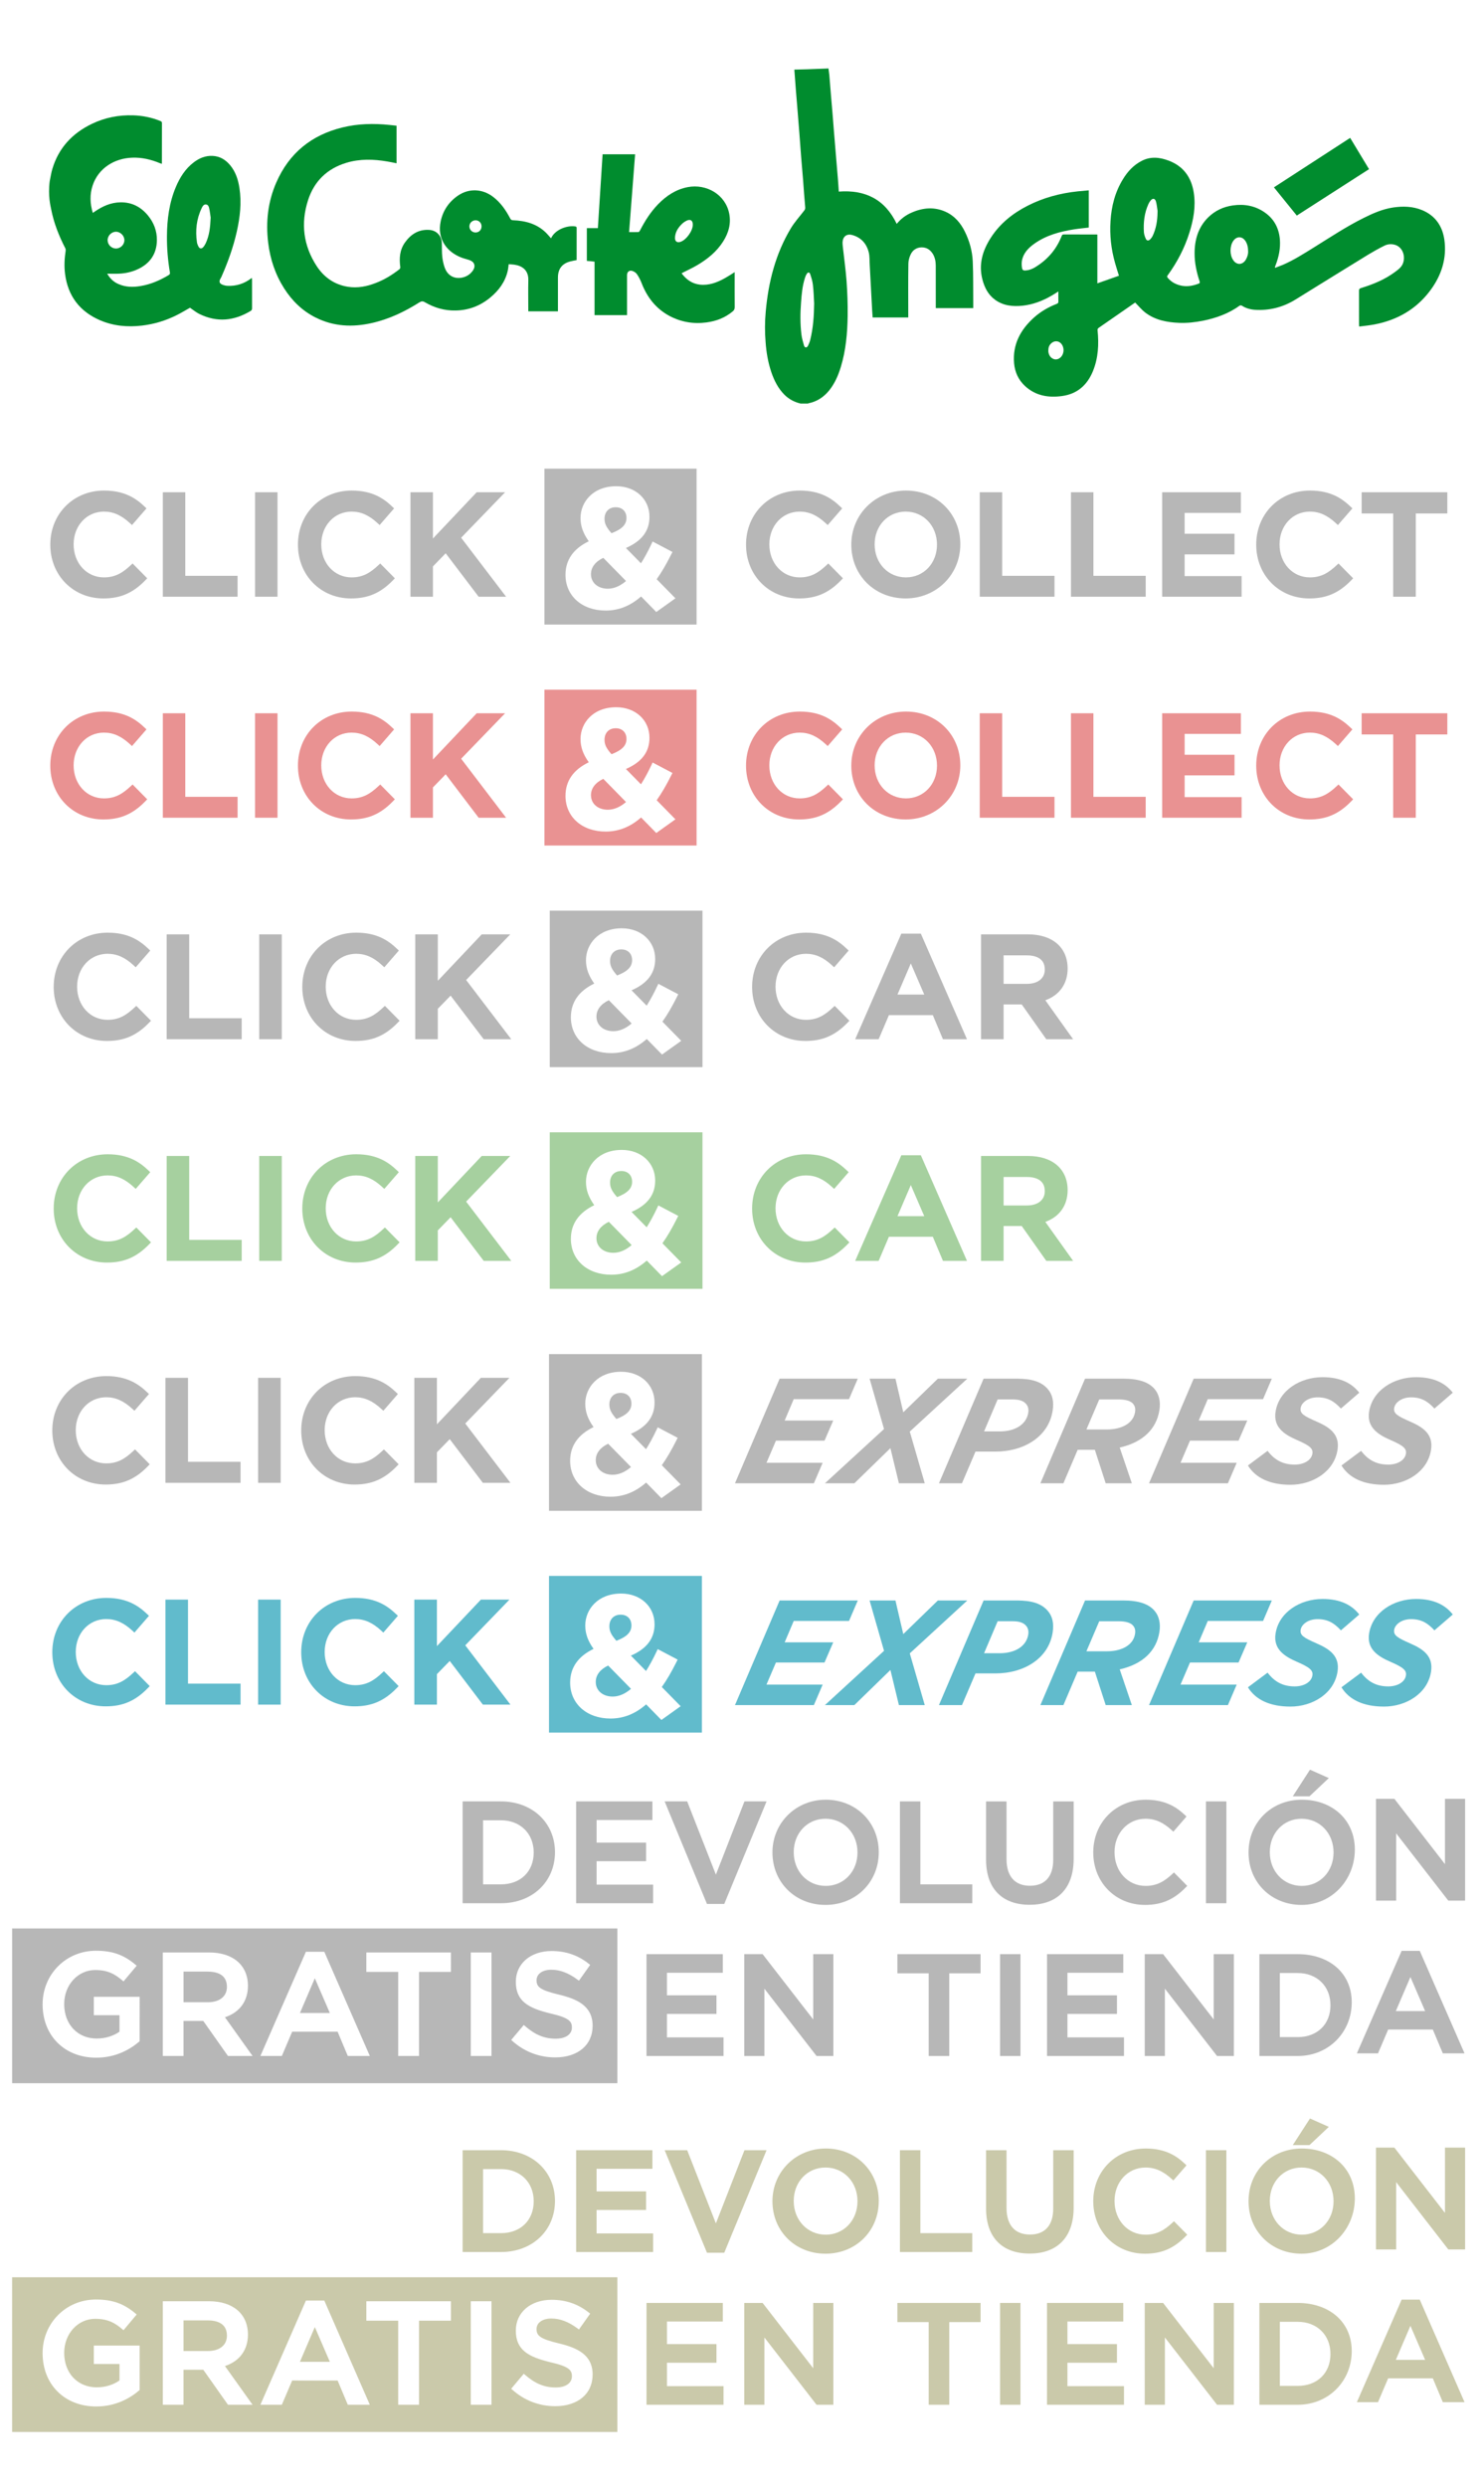 <?xml version="1.0" encoding="utf-8"?>
<!-- Generator: Adobe Illustrator 17.0.0, SVG Export Plug-In . SVG Version: 6.00 Build 0)  -->
<svg version="1.2" baseProfile="tiny" id="Capa_1" xmlns="http://www.w3.org/2000/svg" xmlns:xlink="http://www.w3.org/1999/xlink"
	 x="0px" y="0px" width="227.956px" height="382px" viewBox="0 0 227.956 382" xml:space="preserve">
<g id="jtlgQc.tif">
	<g>
		<path fill="#008C2E" d="M127.26,10.514c0.047,0.339,0.095,0.681,0.133,1.019c0.163,2.012,0.322,4.02,0.502,6.033
			c0.135,1.66,0.255,3.319,0.401,4.979c0.135,1.647,0.279,3.294,0.414,4.945c0.045,0.641,0.099,1.281,0.135,1.935
			c4.069-0.307,7.097,1.195,8.9,4.962c0.635-0.792,1.42-1.366,2.335-1.755c1.695-0.735,3.432-0.889,5.165-0.11
			c1.391,0.626,2.32,1.731,2.977,3.069c0.704,1.435,1.133,2.972,1.201,4.552c0.099,2.157,0.052,4.306,0.077,6.469
			c0.004,0.228,0,0.46,0,0.703c-1.918,0-3.811,0-5.755,0c0-0.127,0-0.239,0-0.365c0-2.057,0.004-4.1-0.004-6.157
			c0-0.604-0.107-1.2-0.414-1.741c-0.401-0.673-0.964-1.064-1.753-1.06c-0.79,0.009-1.399,0.424-1.715,1.146
			c-0.191,0.415-0.324,0.914-0.324,1.376c-0.041,2.608-0.017,5.209-0.017,7.819c0,0.136,0,0.264,0,0.426c-1.837,0-3.644,0-5.472,0
			c-0.03-0.387-0.052-0.77-0.077-1.148c-0.133-2.305-0.24-4.622-0.369-6.925c-0.044-0.628,0-1.286-0.14-1.886
			c-0.329-1.367-1.178-2.333-2.563-2.706c-0.824-0.229-1.418,0.227-1.47,1.085c-0.013,0.311,0.034,0.629,0.064,0.934
			c0.184,1.673,0.42,3.341,0.545,5.013c0.127,1.787,0.197,3.604,0.172,5.396c-0.043,2.651-0.271,5.291-1.054,7.847
			c-0.397,1.305-0.929,2.528-1.792,3.606c-0.824,1.006-1.85,1.696-3.142,1.958c-0.045,0.004-0.073,0.035-0.116,0.045
			c-0.378,0-0.753,0-1.133,0c-0.962-0.23-1.79-0.668-2.498-1.376c-0.961-0.974-1.554-2.165-1.991-3.446
			c-0.502-1.49-0.764-3.019-0.876-4.579c-0.129-1.561-0.129-3.121,0.015-4.678c0.401-4.564,1.509-8.937,3.893-12.889
			c0.571-0.935,1.326-1.761,1.985-2.624c0.137-0.17,0.217-0.311,0.189-0.55c-0.133-1.42-0.227-2.842-0.332-4.262
			c-0.095-1.202-0.204-2.404-0.303-3.607c-0.09-1.143-0.171-2.282-0.255-3.421c-0.122-1.47-0.231-2.941-0.354-4.417
			c-0.069-0.79-0.137-1.58-0.195-2.366c-0.075-1.006-0.148-2.012-0.23-3.069c0.678-0.017,1.329-0.029,1.97-0.052
			c0.996-0.033,1.983-0.075,2.974-0.113C127.063,10.514,127.157,10.514,127.26,10.514z M125.062,46.617
			c-0.052-0.963-0.078-1.911-0.193-2.868c-0.06-0.572-0.241-1.135-0.429-1.681c-0.095-0.284-0.352-0.275-0.505-0.019
			c-0.122,0.185-0.213,0.389-0.274,0.595c-0.406,1.239-0.522,2.524-0.612,3.807c-0.129,1.64-0.139,3.283,0.056,4.921
			c0.073,0.596,0.254,1.166,0.412,1.75c0.032,0.108,0.176,0.241,0.266,0.237c0.127-0.004,0.271-0.121,0.322-0.228
			c0.137-0.288,0.27-0.591,0.344-0.886C124.912,50.41,125.036,48.527,125.062,46.617z"/>
		<path fill="#008C2E" d="M7.635,27.832c0.134-0.63,0.224-1.273,0.407-1.885c0.965-3.236,3.074-5.486,6.077-6.928
			c2.001-0.964,4.131-1.376,6.344-1.305c1.428,0.046,2.82,0.321,4.151,0.863c0.154,0.061,0.264,0.118,0.262,0.323
			c-0.007,2.038-0.005,4.082-0.007,6.126c0,0.031-0.011,0.058-0.024,0.137c-0.109-0.042-0.212-0.072-0.308-0.112
			c-1.347-0.557-2.745-0.887-4.208-0.836c-2.768,0.09-5.208,1.62-6.092,4.246c-0.47,1.398-0.413,2.798,0.016,4.238
			c0.114-0.077,0.204-0.136,0.292-0.197c1.204-0.826,2.487-1.412,3.982-1.427c1.723-0.019,3.095,0.693,4.178,1.995
			c0.925,1.109,1.419,2.412,1.394,3.853c-0.036,2.057-1.042,3.532-2.891,4.403c-0.921,0.436-1.9,0.662-2.915,0.703
			c-0.587,0.03-1.174,0.004-1.831,0.004c0.457,0.78,1.028,1.301,1.774,1.608c1.099,0.477,2.241,0.486,3.393,0.282
			c1.536-0.256,2.934-0.871,4.267-1.666c0.184-0.108,0.235-0.228,0.202-0.417c-0.312-1.845-0.468-3.707-0.455-5.558
			c0.018-2.587,0.346-5.125,1.354-7.531c0.629-1.499,1.472-2.846,2.793-3.84c0.843-0.634,1.776-1.019,2.856-0.969
			c1.138,0.048,2.013,0.592,2.719,1.444c0.832,1.01,1.219,2.21,1.413,3.483c0.349,2.264,0.092,4.498-0.407,6.713
			c-0.537,2.388-1.36,4.669-2.34,6.894c-0.054,0.129-0.119,0.232-0.188,0.357c-0.217,0.387-0.141,0.685,0.268,0.868
			c0.255,0.108,0.537,0.181,0.811,0.196c1.359,0.067,2.579-0.32,3.661-1.145c0.025-0.024,0.055-0.033,0.112-0.049
			c0.007,0.118,0.018,0.213,0.018,0.312c0,1.434-0.002,2.881,0.004,4.312c0.002,0.202-0.046,0.327-0.224,0.432
			c-2.538,1.533-5.16,1.787-7.857,0.467c-0.514-0.246-0.962-0.636-1.45-0.963c-0.656,0.37-1.33,0.778-2.033,1.133
			c-1.692,0.847-3.479,1.393-5.364,1.61c-2.217,0.258-4.379,0.061-6.436-0.825c-3.112-1.35-4.919-3.717-5.358-7.11
			c-0.156-1.195-0.088-2.386,0.092-3.573c0.017-0.116,0.002-0.247-0.048-0.353c-0.987-1.921-1.78-3.909-2.186-6.044
			C7.774,31.677,7.348,30.111,7.635,27.832z M32.361,33.428c-0.046-0.311-0.101-0.823-0.206-1.33
			c-0.062-0.302-0.148-0.668-0.522-0.694c-0.36-0.027-0.527,0.299-0.661,0.578c-0.796,1.664-0.979,3.42-0.719,5.229
			c0.033,0.23,0.13,0.46,0.242,0.673c0.174,0.32,0.457,0.365,0.708,0.09c0.158-0.176,0.292-0.389,0.391-0.598
			C32.153,36.193,32.292,34.929,32.361,33.428z M17.809,38.169c0.706,0,1.297-0.589,1.297-1.28c0.002-0.687-0.612-1.299-1.295-1.295
			c-0.694,0.004-1.288,0.607-1.281,1.307C16.54,37.59,17.126,38.169,17.809,38.169z"/>
		<path fill="#008C2E" d="M84.642,36.602c0.602-1.33,2.43-2.002,3.68-1.832c0.144,0.021,0.258,0.042,0.258,0.231
			c-0.004,1.647-0.002,3.292-0.002,4.951c-0.338,0.06-0.663,0.114-0.982,0.2c-1.266,0.335-1.891,1.161-1.891,2.472
			c0,1.606,0,3.236,0,4.842c0,0.116,0,0.23,0,0.347c-1.525,0-3.019,0-4.555,0c0-0.121,0-0.228,0-0.329
			c0-1.479-0.031-2.969,0.006-4.448c0.038-1.529-0.921-2.206-2.145-2.386c-0.283-0.045-0.573-0.045-0.872-0.069
			c-0.05,0.353-0.075,0.686-0.147,1.01c-0.392,1.699-1.363,3.014-2.673,4.098c-1.548,1.286-3.342,1.974-5.35,1.997
			c-1.673,0.037-3.246-0.415-4.692-1.262c-0.336-0.202-0.56-0.176-0.881,0.034c-2.26,1.424-4.651,2.565-7.276,3.154
			c-2.963,0.669-5.857,0.546-8.619-0.834c-2.055-1.027-3.635-2.571-4.862-4.497c-1.353-2.135-2.131-4.461-2.441-6.974
			c-0.398-3.212-0.048-6.334,1.258-9.31c1.969-4.489,5.392-7.256,10.124-8.418c2.386-0.59,4.808-0.641,7.241-0.39
			c0.361,0.038,0.721,0.075,1.092,0.117c0,1.941,0,3.841,0,5.772c-0.479-0.096-0.952-0.199-1.424-0.277
			c-2.103-0.361-4.198-0.423-6.263,0.196c-2.965,0.889-4.967,2.824-5.911,5.758c-1.145,3.562-0.721,6.971,1.336,10.125
			c1.13,1.72,2.72,2.836,4.793,3.167c1.479,0.232,2.892-0.047,4.267-0.581c1.33-0.503,2.527-1.243,3.653-2.12
			c0.078-0.051,0.138-0.223,0.124-0.322c-0.187-1.354-0.09-2.67,0.74-3.812c0.912-1.268,2.117-2.012,3.732-1.899
			c1.099,0.076,1.873,0.906,1.908,2.021c0.019,0.687-0.009,1.394,0.065,2.082c0.061,0.576,0.185,1.148,0.38,1.698
			c0.647,1.787,2.409,1.879,3.576,1.165c0.305-0.198,0.592-0.477,0.786-0.78c0.428-0.677,0.173-1.309-0.574-1.553
			c-0.451-0.15-0.916-0.258-1.355-0.438c-0.981-0.411-1.816-1.006-2.418-1.886c-0.75-1.106-0.903-2.339-0.635-3.623
			c0.352-1.66,1.244-2.983,2.642-3.947c1.694-1.162,3.76-1.077,5.421,0.191c1.149,0.878,1.945,2.04,2.61,3.302
			c0.103,0.198,0.209,0.275,0.444,0.284c1.875,0.073,3.615,0.524,5.014,1.874C84.117,35.985,84.367,36.3,84.642,36.602z
			 M73.97,34.762c0.002-0.525-0.394-0.926-0.916-0.926c-0.525-0.004-0.958,0.426-0.952,0.945c0.006,0.508,0.424,0.92,0.937,0.929
			C73.574,35.71,73.97,35.312,73.97,34.762z"/>
		<path fill="#008C2E" d="M90.144,40.071c0-1.686,0-3.341,0-5.03c0.564,0,1.119,0,1.694,0c0.245-3.789,0.484-7.547,0.727-11.345
			c1.675,0,3.321,0,4.993,0c-0.305,3.959-0.613,7.934-0.925,11.956c0.497,0,0.971,0.009,1.446-0.013
			c0.081-0.004,0.177-0.139,0.229-0.238c0.758-1.469,1.632-2.854,2.793-4.045c1.265-1.294,2.723-2.269,4.54-2.616
			c2.885-0.543,5.768,1.132,6.364,4.023c0.323,1.574-0.088,3.008-0.932,4.337c-0.997,1.565-2.401,2.696-3.975,3.625
			c-0.695,0.413-1.434,0.748-2.153,1.118c-0.071,0.043-0.142,0.073-0.247,0.133c0.721,0.963,1.613,1.604,2.814,1.741
			c1.395,0.15,2.634-0.327,3.823-0.985c0.503-0.28,0.985-0.596,1.516-0.933c0,0.138,0,0.228,0,0.331
			c0,1.694-0.008,3.375,0.006,5.065c0.002,0.288-0.107,0.46-0.309,0.633c-1.165,0.976-2.532,1.496-4.018,1.69
			c-1.989,0.267-3.892-0.047-5.674-0.984c-2.099-1.127-3.459-2.872-4.305-5.07c-0.182-0.468-0.417-0.928-0.699-1.337
			c-0.15-0.228-0.429-0.413-0.688-0.503c-0.48-0.176-0.845,0.121-0.845,0.63c0,1.913,0,3.827,0,5.742c0,0.131,0,0.249,0,0.406
			c-1.663,0-3.309,0-4.988,0c0-2.724,0-5.459,0-8.215C90.928,40.129,90.551,40.099,90.144,40.071z M106.422,34.519
			c0.009-0.645-0.356-0.91-0.941-0.631c-0.303,0.141-0.589,0.356-0.822,0.596c-0.547,0.568-0.958,1.23-0.975,2.055
			c-0.011,0.542,0.336,0.779,0.843,0.607C105.422,36.846,106.409,35.475,106.422,34.519z"/>
		<path fill="#008C2E" d="M195.848,41.139c0.431-0.165,0.837-0.309,1.223-0.468c1.67-0.727,3.194-1.698,4.721-2.647
			c2.518-1.563,4.983-3.206,7.64-4.529c1.451-0.727,2.936-1.382,4.55-1.624c1.513-0.229,3.039-0.189,4.472,0.404
			c1.985,0.825,3.089,2.396,3.404,4.48c0.418,2.887-0.412,5.485-2.116,7.8c-2.152,2.918-5.082,4.597-8.61,5.274
			c-0.775,0.142-1.55,0.225-2.352,0.323c-0.012-0.181-0.021-0.28-0.021-0.383c0-1.703,0.004-3.423-0.004-5.126
			c-0.004-0.232,0.077-0.323,0.313-0.404c1.867-0.572,3.661-1.303,5.241-2.485c0.502-0.374,1.026-0.748,1.236-1.408
			c0.369-1.167-0.18-2.416-1.236-2.736c-0.58-0.181-1.159-0.127-1.678,0.138c-0.828,0.408-1.63,0.86-2.425,1.337
			c-3.747,2.296-7.481,4.616-11.218,6.927c-1.906,1.172-3.977,1.707-6.202,1.569c-0.715-0.047-1.41-0.237-2.03-0.636
			c-0.073-0.047-0.239-0.056-0.316-0.017c-1.706,1.238-3.637,1.926-5.691,2.339c-1.184,0.228-2.382,0.365-3.597,0.318
			c-1.884-0.077-3.721-0.413-5.266-1.608c-0.536-0.419-0.978-0.969-1.509-1.509c-0.23,0.147-0.522,0.348-0.82,0.564
			c-1.599,1.101-3.174,2.201-4.764,3.302c-0.148,0.103-0.221,0.198-0.198,0.404c0.217,2.128,0.112,4.222-0.697,6.23
			c-0.871,2.157-2.406,3.532-4.73,3.853c-2.12,0.297-4.112-0.03-5.743-1.556c-0.987-0.933-1.523-2.099-1.648-3.438
			c-0.262-2.904,0.966-5.183,3.065-7.069c1.03-0.92,2.214-1.597,3.481-2.09c0.216-0.081,0.262-0.185,0.253-0.391
			c-0.012-0.493-0.004-0.966-0.004-1.516c-0.373,0.234-0.687,0.456-1.039,0.649c-1.386,0.807-2.872,1.372-4.464,1.542
			c-1.498,0.153-2.953,0.011-4.223-0.916c-1.069-0.778-1.618-1.879-1.944-3.134c-0.601-2.358,0.045-4.457,1.322-6.428
			c1.403-2.162,3.343-3.705,5.613-4.867c2.427-1.242,5.005-1.931,7.713-2.217c0.554-0.058,1.114-0.102,1.694-0.157
			c0,1.931,0,3.819,0,5.715c-0.756,0.093-1.509,0.158-2.243,0.275c-2.187,0.341-4.305,0.909-6.142,2.224
			c-0.932,0.666-1.691,1.471-1.891,2.64c-0.045,0.321-0.037,0.667,0.009,0.983c0.054,0.415,0.197,0.506,0.607,0.465
			c0.704-0.049,1.311-0.391,1.875-0.781c1.67-1.122,2.881-2.621,3.619-4.497c0.06-0.149,0.118-0.255,0.32-0.253
			c1.681,0.009,3.342,0.009,5.02,0.009c0.047,0,0.082,0.004,0.146,0.013c0,2.468,0,4.932,0,7.494
			c1.144-0.411,2.232-0.791,3.318-1.174c-0.223-0.69-0.427-1.344-0.612-2.004c-0.59-2.088-0.828-4.222-0.685-6.386
			c0.142-2.292,0.7-4.475,1.923-6.453c0.713-1.168,1.622-2.155,2.869-2.796c1.356-0.7,2.734-0.563,4.108-0.05
			c2.296,0.855,3.526,2.571,3.891,4.949c0.324,2.103-0.045,4.142-0.676,6.14c-0.747,2.378-1.878,4.542-3.346,6.555
			c-0.116,0.148-0.077,0.239,0.026,0.378c0.58,0.686,1.326,1.053,2.189,1.215c0.869,0.152,1.708-0.011,2.528-0.321
			c0.193-0.069,0.239-0.147,0.172-0.365c-0.47-1.404-0.773-2.838-0.769-4.313c0.007-2.087,0.556-3.991,2.086-5.505
			c1.054-1.037,2.337-1.636,3.801-1.84c1.77-0.251,3.427,0.055,4.899,1.087c1.447,1.01,2.185,2.44,2.318,4.19
			c0.098,1.359-0.18,2.668-0.67,3.93c-0.032,0.082-0.051,0.159-0.082,0.228C195.844,41.015,195.848,41.028,195.848,41.139z
			 M177.808,32.586c0-0.084,0.013-0.169,0-0.248c-0.081-0.478-0.118-0.968-0.253-1.424c-0.151-0.464-0.502-0.498-0.816-0.113
			c-0.137,0.166-0.249,0.357-0.339,0.555c-0.622,1.376-0.777,2.83-0.687,4.318c0.032,0.343,0.146,0.689,0.298,1.005
			c0.135,0.311,0.414,0.331,0.665,0.086c0.14-0.15,0.286-0.33,0.38-0.528C177.606,35.087,177.795,33.857,177.808,32.586z
			 M191.727,38.659c-0.004-0.703-0.131-1.208-0.42-1.649c-0.503-0.754-1.352-0.754-1.872-0.002c-0.545,0.8-0.558,2.116-0.017,2.924
			c0.534,0.817,1.444,0.791,1.949-0.045C191.62,39.454,191.736,38.99,191.727,38.659z M161.035,53.822c0,0.058-0.009,0.131,0,0.185
			c0.069,0.509,0.309,0.939,0.811,1.133c0.395,0.148,0.837,0.013,1.146-0.333c0.412-0.46,0.5-1.185,0.202-1.757
			c-0.373-0.718-1.193-0.851-1.764-0.269C161.138,53.061,161.035,53.416,161.035,53.822z"/>
		<path fill="#008C2E" d="M210.295,25.98c-3.708,2.382-7.378,4.747-11.095,7.129c-1.163-1.438-2.33-2.873-3.513-4.335
			c3.903-2.536,7.803-5.059,11.711-7.597C208.372,22.778,209.321,24.36,210.295,25.98z"/>
	</g>
</g>
<g>
	<g>
		<path fill="#B7B7B7" d="M20.094,86.795c-1.245,1.163-2.37,1.883-4.126,1.883c-2.656,0-4.659-2.181-4.659-5.074
			c0-2.868,2.003-5.03,4.659-5.03c1.44,0,2.679,0.554,4.017,1.797l0.29,0.27l2.224-2.561l-0.264-0.252
			c-1.287-1.229-3.035-2.485-6.246-2.485c-4.71,0-8.263,3.571-8.263,8.306c0,4.71,3.505,8.263,8.154,8.263
			c2.637,0,4.573-0.845,6.475-2.824l0.259-0.269l-2.248-2.277L20.094,86.795z"/>
		<polygon fill="#B7B7B7" points="28.463,75.604 25.012,75.604 25.012,91.649 36.496,91.649 36.496,88.438 28.463,88.438 		"/>
		<rect x="39.176" y="75.604" fill="#B7B7B7" width="3.451" height="16.045"/>
		<path fill="#B7B7B7" d="M58.133,86.795c-1.246,1.163-2.371,1.883-4.126,1.883c-2.656,0-4.659-2.181-4.659-5.074
			c0-2.868,2.003-5.03,4.659-5.03c1.44,0,2.679,0.554,4.017,1.797l0.29,0.27l2.224-2.561l-0.264-0.252
			c-1.287-1.229-3.035-2.485-6.246-2.485c-4.71,0-8.263,3.571-8.263,8.306c0,4.71,3.505,8.263,8.154,8.263
			c2.637,0,4.573-0.845,6.475-2.824l0.259-0.269l-2.248-2.277L58.133,86.795z"/>
		<polygon fill="#B7B7B7" points="70.836,82.586 77.587,75.604 73.223,75.604 66.502,82.707 66.502,75.604 63.051,75.604 
			63.051,91.649 66.502,91.649 66.502,86.99 68.462,84.976 73.525,91.649 77.741,91.649 		"/>
	</g>
	<g>
		<path fill="#B7B7B7" d="M90.778,88.185c0,1.314,1.064,2.232,2.587,2.232c0.941,0,1.881-0.397,2.798-1.182l-3.493-3.56
			C91.431,86.273,90.778,87.137,90.778,88.185z"/>
		<path fill="#B7B7B7" d="M96.232,79.553c0-1.001-0.647-1.648-1.648-1.648c-1.047,0-1.724,0.697-1.724,1.775
			c0,0.733,0.265,1.293,1.074,2.215C95.541,81.274,96.232,80.566,96.232,79.553z"/>
		<path fill="#B7B7B7" d="M83.632,71.978v23.943H107V71.978H83.632z M100.81,93.993l-2.333-2.383
			c-1.661,1.454-3.445,2.162-5.442,2.162c-3.633,0-6.171-2.256-6.171-5.486c0-2.278,1.203-4.01,3.576-5.154
			c-0.884-1.248-1.266-2.339-1.266-3.579c0-2.423,1.884-4.876,5.486-4.876c2.958,0,5.105,1.976,5.105,4.699
			c0,2.16-1.185,3.73-3.617,4.786l2.311,2.35c0.546-0.856,1.089-1.857,1.617-2.983l0.171-0.363l3.047,1.606l-0.168,0.335
			c-0.777,1.554-1.499,2.788-2.254,3.853l2.88,2.932L100.81,93.993z"/>
	</g>
	<g>
		<path fill="#B7B7B7" d="M126.963,86.795c-1.245,1.163-2.37,1.883-4.126,1.883c-2.656,0-4.659-2.181-4.659-5.074
			c0-2.868,2.003-5.03,4.659-5.03c1.44,0,2.679,0.554,4.017,1.797l0.29,0.27l2.224-2.561l-0.264-0.252
			c-1.286-1.229-3.034-2.485-6.245-2.485c-4.71,0-8.263,3.571-8.263,8.306c0,4.71,3.505,8.263,8.154,8.263
			c2.637,0,4.573-0.845,6.475-2.824l0.258-0.269l-2.248-2.277L126.963,86.795z"/>
		<path fill="#B7B7B7" d="M139.162,75.342c-4.707,0-8.393,3.648-8.393,8.306c0,4.71,3.59,8.263,8.35,8.263
			c4.707,0,8.393-3.648,8.393-8.306C147.512,78.894,143.922,75.342,139.162,75.342z M139.162,88.678
			c-2.743,0-4.811-2.181-4.811-5.074c0-2.868,2.05-5.03,4.768-5.03c2.743,0,4.812,2.181,4.812,5.074
			C143.93,86.515,141.88,88.678,139.162,88.678z"/>
		<polygon fill="#B7B7B7" points="153.948,75.604 150.497,75.604 150.497,91.649 161.981,91.649 161.981,88.438 153.948,88.438 		
			"/>
		<polygon fill="#B7B7B7" points="167.959,75.604 164.509,75.604 164.509,91.649 175.992,91.649 175.992,88.438 167.959,88.438 		
			"/>
		<polygon fill="#B7B7B7" points="181.97,85.144 189.632,85.144 189.632,81.977 181.97,81.977 181.97,78.771 190.614,78.771 
			190.614,75.604 178.519,75.604 178.519,91.649 190.723,91.649 190.723,88.481 181.97,88.481 		"/>
		<path fill="#B7B7B7" d="M205.334,86.795c-1.245,1.163-2.37,1.883-4.126,1.883c-2.656,0-4.659-2.181-4.659-5.074
			c0-2.868,2.003-5.03,4.659-5.03c1.44,0,2.679,0.554,4.017,1.797l0.29,0.27l2.224-2.561l-0.264-0.252
			c-1.286-1.229-3.034-2.485-6.245-2.485c-4.71,0-8.263,3.571-8.263,8.306c0,4.71,3.505,8.263,8.154,8.263
			c2.637,0,4.573-0.845,6.475-2.824l0.258-0.269l-2.248-2.277L205.334,86.795z"/>
		<polygon fill="#B7B7B7" points="209.16,75.604 209.16,78.858 214.006,78.858 214.006,91.649 217.479,91.649 217.479,78.858 
			222.324,78.858 222.324,75.604 		"/>
	</g>
</g>
<g>
	<g>
		<path fill="#E99292" d="M20.094,120.738c-1.245,1.163-2.37,1.883-4.126,1.883c-2.656,0-4.659-2.181-4.659-5.074
			c0-2.868,2.003-5.03,4.659-5.03c1.44,0,2.679,0.554,4.017,1.797l0.29,0.27l2.224-2.561l-0.264-0.252
			c-1.287-1.229-3.035-2.485-6.246-2.485c-4.71,0-8.263,3.571-8.263,8.306c0,4.71,3.505,8.263,8.154,8.263
			c2.637,0,4.573-0.845,6.475-2.824l0.259-0.269l-2.248-2.277L20.094,120.738z"/>
		<polygon fill="#E99292" points="28.463,109.547 25.012,109.547 25.012,125.592 36.496,125.592 36.496,122.381 28.463,122.381 		
			"/>
		<rect x="39.176" y="109.547" fill="#E99292" width="3.451" height="16.045"/>
		<path fill="#E99292" d="M58.133,120.738c-1.246,1.163-2.371,1.883-4.126,1.883c-2.656,0-4.659-2.181-4.659-5.074
			c0-2.868,2.003-5.03,4.659-5.03c1.44,0,2.679,0.554,4.017,1.797l0.29,0.27l2.224-2.561l-0.264-0.252
			c-1.287-1.229-3.035-2.485-6.246-2.485c-4.71,0-8.263,3.571-8.263,8.306c0,4.71,3.505,8.263,8.154,8.263
			c2.637,0,4.573-0.845,6.475-2.824l0.259-0.269l-2.248-2.277L58.133,120.738z"/>
		<polygon fill="#E99292" points="70.836,116.529 77.587,109.547 73.223,109.547 66.502,116.65 66.502,109.547 63.051,109.547 
			63.051,125.592 66.502,125.592 66.502,120.933 68.462,118.919 73.525,125.592 77.741,125.592 		"/>
	</g>
	<g>
		<path fill="#E99292" d="M90.778,122.128c0,1.314,1.064,2.232,2.587,2.232c0.941,0,1.881-0.397,2.798-1.182l-3.493-3.56
			C91.431,120.216,90.778,121.08,90.778,122.128z"/>
		<path fill="#E99292" d="M96.232,113.496c0-1.001-0.647-1.648-1.648-1.648c-1.047,0-1.724,0.697-1.724,1.775
			c0,0.733,0.265,1.293,1.074,2.215C95.541,115.217,96.232,114.509,96.232,113.496z"/>
		<path fill="#E99292" d="M83.632,105.921v23.943H107v-23.943H83.632z M100.81,127.936l-2.333-2.383
			c-1.661,1.454-3.445,2.162-5.442,2.162c-3.633,0-6.171-2.256-6.171-5.486c0-2.278,1.203-4.01,3.576-5.154
			c-0.884-1.248-1.266-2.339-1.266-3.579c0-2.423,1.884-4.876,5.486-4.876c2.958,0,5.105,1.976,5.105,4.699
			c0,2.16-1.185,3.73-3.617,4.786l2.311,2.35c0.546-0.856,1.089-1.857,1.617-2.983l0.171-0.363l3.047,1.606l-0.168,0.335
			c-0.777,1.554-1.499,2.788-2.254,3.853l2.88,2.932L100.81,127.936z"/>
	</g>
	<g>
		<path fill="#E99292" d="M126.963,120.738c-1.245,1.163-2.37,1.883-4.126,1.883c-2.656,0-4.659-2.181-4.659-5.074
			c0-2.868,2.003-5.03,4.659-5.03c1.44,0,2.679,0.554,4.017,1.797l0.29,0.27l2.224-2.561l-0.264-0.252
			c-1.286-1.229-3.034-2.485-6.245-2.485c-4.71,0-8.263,3.571-8.263,8.306c0,4.71,3.505,8.263,8.154,8.263
			c2.637,0,4.573-0.845,6.475-2.824l0.258-0.269l-2.248-2.277L126.963,120.738z"/>
		<path fill="#E99292" d="M139.162,109.285c-4.707,0-8.393,3.648-8.393,8.306c0,4.71,3.59,8.263,8.35,8.263
			c4.707,0,8.393-3.648,8.393-8.306C147.512,112.837,143.922,109.285,139.162,109.285z M139.162,122.621
			c-2.743,0-4.811-2.181-4.811-5.074c0-2.868,2.05-5.03,4.768-5.03c2.743,0,4.812,2.181,4.812,5.074
			C143.93,120.458,141.88,122.621,139.162,122.621z"/>
		<polygon fill="#E99292" points="153.948,109.547 150.497,109.547 150.497,125.592 161.981,125.592 161.981,122.381 
			153.948,122.381 		"/>
		<polygon fill="#E99292" points="167.959,109.547 164.509,109.547 164.509,125.592 175.992,125.592 175.992,122.381 
			167.959,122.381 		"/>
		<polygon fill="#E99292" points="181.97,119.087 189.632,119.087 189.632,115.92 181.97,115.92 181.97,112.714 190.614,112.714 
			190.614,109.547 178.519,109.547 178.519,125.592 190.723,125.592 190.723,122.424 181.97,122.424 		"/>
		<path fill="#E99292" d="M205.334,120.738c-1.245,1.163-2.37,1.883-4.126,1.883c-2.656,0-4.659-2.181-4.659-5.074
			c0-2.868,2.003-5.03,4.659-5.03c1.44,0,2.679,0.554,4.017,1.797l0.29,0.27l2.224-2.561l-0.264-0.252
			c-1.286-1.229-3.034-2.485-6.245-2.485c-4.71,0-8.263,3.571-8.263,8.306c0,4.71,3.505,8.263,8.154,8.263
			c2.637,0,4.573-0.845,6.475-2.824l0.258-0.269l-2.248-2.277L205.334,120.738z"/>
		<polygon fill="#E99292" points="209.16,109.547 209.16,112.801 214.006,112.801 214.006,125.592 217.479,125.592 217.479,112.801 
			222.324,112.801 222.324,109.547 		"/>
	</g>
</g>
<g>
	<g>
		<path fill="#B7B7B7" d="M97.096,147.468c0-1.005-0.649-1.654-1.654-1.654c-1.051,0-1.731,0.699-1.731,1.782
			c0,0.736,0.266,1.298,1.078,2.224C96.403,149.196,97.096,148.485,97.096,147.468z"/>
		<path fill="#B7B7B7" d="M91.621,156.134c0,1.319,1.068,2.24,2.597,2.24c0.945,0,1.888-0.399,2.809-1.186l-3.506-3.574
			C92.277,154.214,91.621,155.082,91.621,156.134z"/>
		<path fill="#B7B7B7" d="M84.447,139.864V163.9h23.459v-24.036H84.447z M101.692,161.964l-2.342-2.392
			c-1.668,1.46-3.458,2.17-5.463,2.17c-3.647,0-6.195-2.265-6.195-5.507c0-2.287,1.207-4.026,3.59-5.174
			c-0.887-1.253-1.271-2.348-1.271-3.593c0-2.433,1.891-4.895,5.507-4.895c2.97,0,5.125,1.984,5.125,4.717
			c0,2.169-1.189,3.745-3.631,4.805l2.32,2.359c0.548-0.86,1.093-1.865,1.624-2.994l0.171-0.365l3.059,1.612l-0.168,0.337
			c-0.78,1.561-1.505,2.8-2.263,3.868l2.891,2.944L101.692,161.964z"/>
	</g>
	<g>
		<path fill="#B7B7B7" d="M20.663,154.738c-1.25,1.167-2.379,1.891-4.142,1.891c-2.666,0-4.677-2.19-4.677-5.093
			c0-2.879,2.011-5.05,4.677-5.05c1.446,0,2.69,0.556,4.033,1.804l0.291,0.271l2.233-2.571l-0.265-0.253
			c-1.292-1.234-3.046-2.495-6.27-2.495c-4.729,0-8.295,3.585-8.295,8.338c0,4.729,3.519,8.295,8.185,8.295
			c2.647,0,4.591-0.848,6.5-2.835l0.26-0.27l-2.257-2.286L20.663,154.738z"/>
		<polygon fill="#B7B7B7" points="29.065,143.504 25.601,143.504 25.601,159.611 37.129,159.611 37.129,156.388 29.065,156.388 		
			"/>
		<rect x="39.819" y="143.504" fill="#B7B7B7" width="3.465" height="16.107"/>
		<path fill="#B7B7B7" d="M58.85,154.738c-1.251,1.168-2.38,1.891-4.142,1.891c-2.666,0-4.677-2.19-4.677-5.093
			c0-2.879,2.011-5.05,4.677-5.05c1.446,0,2.69,0.556,4.033,1.804l0.291,0.271l2.233-2.571L61,145.736
			c-1.292-1.234-3.046-2.495-6.27-2.495c-4.729,0-8.295,3.585-8.295,8.338c0,4.729,3.519,8.295,8.185,8.295
			c2.647,0,4.591-0.848,6.5-2.835l0.26-0.27l-2.257-2.286L58.85,154.738z"/>
		<polygon fill="#B7B7B7" points="78.379,143.504 73.998,143.504 67.252,150.635 67.252,143.504 63.787,143.504 63.787,159.611 
			67.252,159.611 67.252,154.934 69.219,152.913 74.301,159.611 78.534,159.611 71.602,150.513 		"/>
		<path fill="#B7B7B7" d="M127.947,154.738c-1.25,1.167-2.379,1.891-4.142,1.891c-2.666,0-4.677-2.19-4.677-5.093
			c0-2.879,2.011-5.05,4.677-5.05c1.446,0,2.69,0.556,4.033,1.804l0.291,0.271l2.232-2.571l-0.265-0.253
			c-1.291-1.234-3.046-2.495-6.27-2.495c-4.729,0-8.295,3.585-8.295,8.338c0,4.729,3.519,8.295,8.185,8.295
			c2.647,0,4.591-0.848,6.5-2.835l0.259-0.27l-2.257-2.286L127.947,154.738z"/>
		<path fill="#B7B7B7" d="M138.451,143.394l-7.085,16.217h3.603l1.577-3.703h6.743l1.556,3.703h3.691l-7.085-16.217H138.451z
			 M141.974,152.75h-4.112l2.048-4.778L141.974,152.75z"/>
		<path fill="#B7B7B7" d="M160.574,153.626c2.184-0.79,3.424-2.541,3.424-4.874c0-3.238-2.33-5.249-6.082-5.249h-7.221v16.107h3.464
			v-5.346h2.79l3.769,5.346h4.123L160.574,153.626z M154.16,146.727h3.538c1.274,0,2.793,0.378,2.793,2.179
			c0,1.357-1.062,2.201-2.771,2.201h-3.56V146.727z"/>
	</g>
</g>
<g>
	<g>
		<path fill="#A6D09F" d="M97.096,181.504c0-1.005-0.649-1.654-1.654-1.654c-1.051,0-1.731,0.699-1.731,1.782
			c0,0.736,0.266,1.298,1.078,2.224C96.403,183.232,97.096,182.521,97.096,181.504z"/>
		<path fill="#A6D09F" d="M91.621,190.169c0,1.319,1.068,2.24,2.597,2.24c0.945,0,1.888-0.399,2.809-1.186l-3.506-3.574
			C92.277,188.25,91.621,189.117,91.621,190.169z"/>
		<path fill="#A6D09F" d="M84.447,173.9v24.036h23.459V173.9H84.447z M101.692,196l-2.342-2.392c-1.668,1.46-3.458,2.17-5.463,2.17
			c-3.647,0-6.195-2.265-6.195-5.507c0-2.287,1.207-4.026,3.59-5.174c-0.887-1.253-1.271-2.348-1.271-3.593
			c0-2.433,1.891-4.895,5.507-4.895c2.97,0,5.125,1.984,5.125,4.717c0,2.169-1.189,3.745-3.631,4.805l2.32,2.359
			c0.548-0.86,1.093-1.865,1.624-2.994l0.171-0.365l3.059,1.612l-0.168,0.337c-0.78,1.561-1.505,2.8-2.263,3.868l2.891,2.944
			L101.692,196z"/>
	</g>
	<g>
		<path fill="#A6D09F" d="M20.663,188.774c-1.25,1.167-2.379,1.891-4.142,1.891c-2.666,0-4.677-2.19-4.677-5.093
			c0-2.879,2.011-5.05,4.677-5.05c1.446,0,2.69,0.556,4.033,1.804l0.291,0.271l2.233-2.571l-0.265-0.253
			c-1.292-1.234-3.046-2.495-6.27-2.495c-4.729,0-8.295,3.585-8.295,8.338c0,4.729,3.519,8.295,8.185,8.295
			c2.647,0,4.591-0.848,6.5-2.835l0.26-0.27l-2.257-2.286L20.663,188.774z"/>
		<polygon fill="#A6D09F" points="29.065,177.539 25.601,177.539 25.601,193.647 37.129,193.647 37.129,190.424 29.065,190.424 		
			"/>
		<rect x="39.819" y="177.539" fill="#A6D09F" width="3.465" height="16.107"/>
		<path fill="#A6D09F" d="M58.85,188.774c-1.251,1.168-2.38,1.891-4.142,1.891c-2.666,0-4.677-2.19-4.677-5.093
			c0-2.879,2.011-5.05,4.677-5.05c1.446,0,2.69,0.556,4.033,1.804l0.291,0.271l2.233-2.571L61,179.771
			c-1.292-1.234-3.046-2.495-6.27-2.495c-4.729,0-8.295,3.585-8.295,8.338c0,4.729,3.519,8.295,8.185,8.295
			c2.647,0,4.591-0.848,6.5-2.835l0.26-0.27l-2.257-2.286L58.85,188.774z"/>
		<polygon fill="#A6D09F" points="78.379,177.539 73.998,177.539 67.252,184.671 67.252,177.539 63.787,177.539 63.787,193.647 
			67.252,193.647 67.252,188.97 69.219,186.949 74.301,193.647 78.534,193.647 71.602,184.549 		"/>
		<path fill="#A6D09F" d="M127.947,188.774c-1.25,1.167-2.379,1.891-4.142,1.891c-2.666,0-4.677-2.19-4.677-5.093
			c0-2.879,2.011-5.05,4.677-5.05c1.446,0,2.69,0.556,4.033,1.804l0.291,0.271l2.232-2.571l-0.265-0.253
			c-1.291-1.234-3.046-2.495-6.27-2.495c-4.729,0-8.295,3.585-8.295,8.338c0,4.729,3.519,8.295,8.185,8.295
			c2.647,0,4.591-0.848,6.5-2.835l0.259-0.27l-2.257-2.286L127.947,188.774z"/>
		<path fill="#A6D09F" d="M138.451,177.43l-7.085,16.217h3.603l1.577-3.703h6.743l1.556,3.703h3.691l-7.085-16.217H138.451z
			 M141.974,186.786h-4.112l2.048-4.778L141.974,186.786z"/>
		<path fill="#A6D09F" d="M160.574,187.662c2.184-0.79,3.424-2.541,3.424-4.874c0-3.238-2.33-5.249-6.082-5.249h-7.221v16.107h3.464
			V188.3h2.79l3.769,5.346h4.123L160.574,187.662z M154.16,180.763h3.538c1.274,0,2.793,0.378,2.793,2.179
			c0,1.357-1.062,2.201-2.771,2.201h-3.56V180.763z"/>
	</g>
</g>
<g>
	<g>
		<path fill="#B7B7B7" d="M20.466,222.859c-1.252,1.169-2.382,1.893-4.147,1.893c-2.67,0-4.683-2.192-4.683-5.1
			c0-2.882,2.013-5.056,4.683-5.056c1.448,0,2.693,0.557,4.038,1.806l0.292,0.271l2.235-2.575l-0.266-0.253
			c-1.293-1.235-3.05-2.498-6.278-2.498c-4.735,0-8.305,3.589-8.305,8.349c0,4.735,3.523,8.305,8.196,8.305
			c2.651,0,4.597-0.849,6.508-2.839l0.26-0.27l-2.26-2.289L20.466,222.859z"/>
		<polygon fill="#B7B7B7" points="28.878,211.61 25.41,211.61 25.41,227.738 36.952,227.738 36.952,224.511 28.878,224.511 		"/>
		<rect x="39.646" y="211.61" fill="#B7B7B7" width="3.469" height="16.127"/>
		<path fill="#B7B7B7" d="M58.701,222.859c-1.252,1.169-2.383,1.893-4.147,1.893c-2.67,0-4.683-2.192-4.683-5.1
			c0-2.882,2.013-5.056,4.683-5.056c1.448,0,2.693,0.557,4.038,1.806l0.292,0.271l2.235-2.575l-0.266-0.253
			c-1.293-1.235-3.05-2.498-6.278-2.498c-4.735,0-8.305,3.589-8.305,8.349c0,4.735,3.523,8.305,8.196,8.305
			c2.651,0,4.597-0.849,6.508-2.839l0.26-0.27l-2.26-2.289L58.701,222.859z"/>
		<polygon fill="#B7B7B7" points="71.469,218.629 78.255,211.61 73.868,211.61 67.113,218.751 67.113,211.61 63.645,211.61 
			63.645,227.738 67.113,227.738 67.113,223.055 69.083,221.031 74.172,227.738 78.409,227.738 		"/>
	</g>
	<g>
		<path fill="#B7B7B7" d="M91.514,224.256c0,1.321,1.069,2.243,2.601,2.243c0.946,0,1.891-0.399,2.812-1.188l-3.511-3.578
			C92.17,222.334,91.514,223.203,91.514,224.256z"/>
		<path fill="#B7B7B7" d="M96.995,215.58c0-1.006-0.65-1.656-1.656-1.656c-1.053,0-1.733,0.7-1.733,1.784
			c0,0.737,0.267,1.3,1.079,2.227C96.301,217.31,96.995,216.598,96.995,215.58z"/>
		<path fill="#B7B7B7" d="M84.331,207.966v24.066h23.489v-24.066H84.331z M101.597,230.094l-2.345-2.395
			c-1.67,1.462-3.463,2.173-5.47,2.173c-3.652,0-6.203-2.267-6.203-5.514c0-2.29,1.209-4.031,3.595-5.181
			c-0.888-1.254-1.273-2.351-1.273-3.598c0-2.436,1.894-4.901,5.514-4.901c2.973,0,5.131,1.986,5.131,4.723
			c0,2.171-1.191,3.749-3.636,4.811l2.323,2.362c0.549-0.861,1.095-1.867,1.626-2.998l0.171-0.365l3.063,1.614l-0.168,0.337
			c-0.781,1.563-1.507,2.803-2.266,3.872l2.895,2.947L101.597,230.094z"/>
	</g>
	<g>
		<polygon fill="#B7B7B7" points="148.588,211.741 144.067,211.741 138.75,216.905 137.548,211.741 133.577,211.741 
			135.795,219.476 126.718,227.808 131.239,227.808 136.776,222.414 138.079,227.808 142.05,227.808 139.75,219.866 		"/>
		<path fill="#B7B7B7" d="M160.977,213.371c-0.985-1.171-2.496-1.63-4.791-1.63h-5.095l-6.86,16.067h3.535l2.079-4.866h3.053
			c4.384,0,8.164-2.272,8.796-6.266C161.914,215.276,161.672,214.197,160.977,213.371z M157.95,216.974
			c-0.287,1.813-2.038,2.869-4.379,2.869h-2.41l2.086-4.912h2.295c1.056,0,1.685,0.229,2.091,0.711
			C157.923,215.987,158.034,216.446,157.95,216.974z"/>
		<polygon fill="#B7B7B7" points="126.652,221.266 127.992,218.168 120.533,218.168 121.925,214.886 130.417,214.886 
			131.764,211.741 119.76,211.741 112.9,227.808 125.019,227.808 126.367,224.663 117.736,224.663 119.192,221.266 		"/>
		<path fill="#B7B7B7" d="M203.159,211.512c-3.443,0-6.701,2.02-7.22,5.302c-0.374,2.364,1.307,3.489,3.261,4.338
			c2.019,0.872,2.521,1.331,2.397,2.112c-0.16,1.01-1.298,1.676-2.721,1.676c-1.836,0-3.12-0.735-4.164-2.112l-3.019,2.249
			c1.206,1.951,3.433,2.961,6.532,2.961c3.374,0,6.693-1.974,7.228-5.348c0.371-2.341-1.107-3.443-3.169-4.338
			c-2.039-0.895-2.623-1.262-2.489-2.112c0.127-0.803,1.107-1.63,2.599-1.63c1.561,0,2.545,0.597,3.583,1.721l2.818-2.433
			C207.669,212.453,205.913,211.512,203.159,211.512z"/>
		<path fill="#B7B7B7" d="M217.527,211.512c-3.443,0-6.701,2.02-7.221,5.302c-0.374,2.364,1.307,3.489,3.261,4.338
			c2.019,0.872,2.52,1.331,2.397,2.112c-0.16,1.01-1.298,1.676-2.721,1.676c-1.836,0-3.12-0.735-4.164-2.112l-3.019,2.249
			c1.206,1.951,3.433,2.961,6.531,2.961c3.374,0,6.693-1.974,7.228-5.348c0.371-2.341-1.107-3.443-3.169-4.338
			c-2.039-0.895-2.623-1.262-2.489-2.112c0.127-0.803,1.107-1.63,2.599-1.63c1.561,0,2.545,0.597,3.583,1.721l2.818-2.433
			C222.037,212.453,220.281,211.512,217.527,211.512z"/>
		<path fill="#B7B7B7" d="M178.095,216.584c0.207-1.308-0.051-2.433-0.727-3.236c-0.908-1.079-2.454-1.607-4.841-1.607h-5.853
			l-6.86,16.067h3.535l2.191-5.141h2.639l1.665,5.141h4.017l-1.862-5.486C175.546,221.519,177.637,219.476,178.095,216.584z
			 M174.352,216.882c-0.28,1.767-2.12,2.663-4.324,2.663h-3.145l1.97-4.613h2.961c1.125,0,1.869,0.229,2.236,0.666
			C174.341,215.941,174.44,216.331,174.352,216.882z"/>
		<polygon fill="#B7B7B7" points="185.525,214.886 194.017,214.886 195.365,211.741 183.361,211.741 176.501,227.808 
			188.62,227.808 189.967,224.663 181.337,224.663 182.793,221.266 190.252,221.266 191.593,218.168 184.133,218.168 		"/>
	</g>
</g>
<g>
	<g>
		<path fill="#61BBCC" d="M20.466,256.925c-1.252,1.169-2.382,1.893-4.147,1.893c-2.67,0-4.683-2.192-4.683-5.1
			c0-2.882,2.013-5.056,4.683-5.056c1.448,0,2.693,0.557,4.038,1.806l0.292,0.271l2.235-2.575l-0.266-0.253
			c-1.293-1.235-3.05-2.498-6.278-2.498c-4.735,0-8.305,3.589-8.305,8.349c0,4.735,3.523,8.305,8.196,8.305
			c2.651,0,4.597-0.849,6.508-2.839l0.26-0.27l-2.26-2.289L20.466,256.925z"/>
		<polygon fill="#61BBCC" points="28.878,245.677 25.41,245.677 25.41,261.804 36.952,261.804 36.952,258.577 28.878,258.577 		"/>
		<rect x="39.646" y="245.677" fill="#61BBCC" width="3.469" height="16.127"/>
		<path fill="#61BBCC" d="M58.701,256.925c-1.252,1.169-2.383,1.893-4.147,1.893c-2.67,0-4.683-2.192-4.683-5.1
			c0-2.882,2.013-5.056,4.683-5.056c1.448,0,2.693,0.557,4.038,1.806l0.292,0.271l2.235-2.575l-0.266-0.253
			c-1.293-1.235-3.05-2.498-6.278-2.498c-4.735,0-8.305,3.589-8.305,8.349c0,4.735,3.523,8.305,8.196,8.305
			c2.651,0,4.597-0.849,6.508-2.839l0.26-0.27l-2.26-2.289L58.701,256.925z"/>
		<polygon fill="#61BBCC" points="71.469,252.695 78.255,245.677 73.868,245.677 67.113,252.817 67.113,245.677 63.645,245.677 
			63.645,261.804 67.113,261.804 67.113,257.122 69.083,255.097 74.172,261.804 78.409,261.804 		"/>
	</g>
	<g>
		<path fill="#61BBCC" d="M91.514,258.322c0,1.321,1.069,2.243,2.601,2.243c0.946,0,1.891-0.399,2.812-1.188l-3.511-3.578
			C92.17,256.401,91.514,257.269,91.514,258.322z"/>
		<path fill="#61BBCC" d="M96.995,249.646c0-1.006-0.65-1.656-1.656-1.656c-1.053,0-1.733,0.7-1.733,1.784
			c0,0.737,0.267,1.3,1.079,2.227C96.301,251.376,96.995,250.664,96.995,249.646z"/>
		<path fill="#61BBCC" d="M84.331,242.033v24.066h23.489v-24.066H84.331z M101.597,264.16l-2.345-2.395
			c-1.67,1.462-3.463,2.173-5.47,2.173c-3.652,0-6.203-2.267-6.203-5.514c0-2.29,1.209-4.031,3.595-5.181
			c-0.888-1.254-1.273-2.351-1.273-3.598c0-2.436,1.894-4.901,5.514-4.901c2.973,0,5.131,1.986,5.131,4.723
			c0,2.171-1.191,3.749-3.636,4.811l2.323,2.362c0.549-0.861,1.095-1.867,1.626-2.998l0.171-0.365l3.063,1.614l-0.168,0.337
			c-0.781,1.563-1.507,2.803-2.266,3.872l2.895,2.947L101.597,264.16z"/>
	</g>
	<g>
		<polygon fill="#61BBCC" points="148.588,245.807 144.067,245.807 138.75,250.971 137.548,245.807 133.577,245.807 
			135.795,253.542 126.718,261.874 131.239,261.874 136.776,256.48 138.079,261.874 142.05,261.874 139.75,253.932 		"/>
		<path fill="#61BBCC" d="M160.977,247.437c-0.985-1.171-2.496-1.63-4.791-1.63h-5.095l-6.86,16.067h3.535l2.079-4.866h3.053
			c4.384,0,8.164-2.272,8.796-6.266C161.914,249.342,161.672,248.263,160.977,247.437z M157.95,251.04
			c-0.287,1.813-2.038,2.869-4.379,2.869h-2.41l2.086-4.912h2.295c1.056,0,1.685,0.229,2.091,0.711
			C157.923,250.053,158.034,250.512,157.95,251.04z"/>
		<polygon fill="#61BBCC" points="126.652,255.333 127.992,252.234 120.533,252.234 121.925,248.952 130.417,248.952 
			131.764,245.807 119.76,245.807 112.9,261.874 125.019,261.874 126.367,258.729 117.736,258.729 119.192,255.333 		"/>
		<path fill="#61BBCC" d="M203.159,245.578c-3.443,0-6.701,2.02-7.22,5.302c-0.374,2.364,1.307,3.489,3.261,4.338
			c2.019,0.872,2.521,1.331,2.397,2.112c-0.16,1.01-1.298,1.676-2.721,1.676c-1.836,0-3.12-0.735-4.164-2.112l-3.019,2.249
			c1.206,1.951,3.433,2.961,6.532,2.961c3.374,0,6.693-1.974,7.228-5.348c0.371-2.341-1.107-3.443-3.169-4.338
			c-2.039-0.895-2.623-1.262-2.489-2.112c0.127-0.803,1.107-1.63,2.599-1.63c1.561,0,2.545,0.597,3.583,1.721l2.818-2.433
			C207.669,246.519,205.913,245.578,203.159,245.578z"/>
		<path fill="#61BBCC" d="M217.527,245.578c-3.443,0-6.701,2.02-7.221,5.302c-0.374,2.364,1.307,3.489,3.261,4.338
			c2.019,0.872,2.52,1.331,2.397,2.112c-0.16,1.01-1.298,1.676-2.721,1.676c-1.836,0-3.12-0.735-4.164-2.112l-3.019,2.249
			c1.206,1.951,3.433,2.961,6.531,2.961c3.374,0,6.693-1.974,7.228-5.348c0.371-2.341-1.107-3.443-3.169-4.338
			c-2.039-0.895-2.623-1.262-2.489-2.112c0.127-0.803,1.107-1.63,2.599-1.63c1.561,0,2.545,0.597,3.583,1.721l2.818-2.433
			C222.037,246.519,220.281,245.578,217.527,245.578z"/>
		<path fill="#61BBCC" d="M178.095,250.65c0.207-1.308-0.051-2.433-0.727-3.236c-0.908-1.079-2.454-1.607-4.841-1.607h-5.853
			l-6.86,16.067h3.535l2.191-5.141h2.639l1.665,5.141h4.017l-1.862-5.486C175.546,255.585,177.637,253.542,178.095,250.65z
			 M174.352,250.949c-0.28,1.767-2.12,2.663-4.324,2.663h-3.145l1.97-4.613h2.961c1.125,0,1.869,0.229,2.236,0.666
			C174.341,250.008,174.44,250.398,174.352,250.949z"/>
		<polygon fill="#61BBCC" points="185.525,248.952 194.017,248.952 195.365,245.807 183.361,245.807 176.501,261.874 
			188.62,261.874 189.967,258.729 181.337,258.729 182.793,255.333 190.252,255.333 191.593,252.234 184.133,252.234 		"/>
	</g>
</g>
<g>
	<g>
		<path fill="#B7B7B7" d="M76.955,276.668h-5.891v15.638h5.891c4.807,0,8.296-3.298,8.296-7.841
			C85.251,279.948,81.762,276.668,76.955,276.668z M81.983,284.509c0,2.93-2.021,4.898-5.028,4.898h-2.753v-9.839h2.753
			C79.915,279.568,81.983,281.6,81.983,284.509z"/>
		<polygon fill="#B7B7B7" points="100.327,289.45 91.639,289.45 91.639,285.85 99.244,285.85 99.244,282.994 91.639,282.994 
			91.639,279.524 100.218,279.524 100.218,276.668 88.502,276.668 88.502,292.306 100.327,292.306 		"/>
		<polygon fill="#B7B7B7" points="114.356,276.668 109.967,287.911 105.558,276.668 102.097,276.668 108.536,292.268 
			108.596,292.415 111.252,292.415 117.752,276.668 		"/>
		<path fill="#B7B7B7" d="M126.842,276.408c-4.591,0-8.187,3.558-8.187,8.1c0,4.594,3.501,8.057,8.144,8.057
			c4.668,0,8.187-3.483,8.187-8.1C134.986,279.872,131.485,276.408,126.842,276.408z M126.842,289.645
			c-2.804,0-4.919-2.227-4.919-5.18c0-2.928,2.097-5.136,4.876-5.136c2.805,0,4.92,2.227,4.92,5.18
			C131.719,287.437,129.622,289.645,126.842,289.645z"/>
		<polygon fill="#B7B7B7" points="149.347,289.407 141.375,289.407 141.375,276.668 138.237,276.668 138.237,292.306 
			149.347,292.306 		"/>
		<path fill="#B7B7B7" d="M164.922,285.506v-8.837h-3.137v8.967c0,2.572-1.27,3.988-3.577,3.988c-2.32,0-3.598-1.455-3.598-4.096
			v-8.859h-3.138v8.967c0,4.391,2.439,6.909,6.693,6.909C162.459,292.545,164.922,289.979,164.922,285.506z"/>
		<path fill="#B7B7B7" d="M175.884,292.566c2.575,0,4.466-0.825,6.323-2.759l0.16-0.166l-2.035-2.061l-0.168,0.157
			c-1.262,1.178-2.404,1.908-4.194,1.908c-2.718,0-4.768-2.227-4.768-5.18c0-2.928,2.05-5.136,4.768-5.136
			c1.469,0,2.729,0.562,4.086,1.822l0.179,0.167l2.02-2.326l-0.163-0.156c-1.256-1.2-2.964-2.427-6.1-2.427
			c-4.594,0-8.058,3.483-8.058,8.1C167.935,289.102,171.352,292.566,175.884,292.566z"/>
		<rect x="185.243" y="276.668" fill="#B7B7B7" width="3.138" height="15.638"/>
		<path fill="#B7B7B7" d="M199.972,276.408c-4.668,0-8.187,3.483-8.187,8.1c0,4.594,3.501,8.057,8.144,8.057
			c4.668,0,8.187-3.882,8.187-8.5C208.116,279.473,204.614,276.408,199.972,276.408z M204.848,284.509
			c0,2.928-2.097,5.136-4.876,5.136c-2.804,0-4.919-2.227-4.919-5.18c0-2.928,2.096-5.136,4.876-5.136
			C202.733,279.329,204.848,281.556,204.848,284.509z"/>
		<polygon fill="#B7B7B7" points="204.119,273.085 201.226,271.797 198.584,275.885 201.149,275.885 		"/>
		<polygon fill="#B7B7B7" points="221.961,276.269 221.961,286.3 214.188,276.269 211.367,276.269 211.367,291.907 214.461,291.907 
			214.461,281.573 222.471,291.907 225.055,291.907 225.055,276.269 		"/>
		<polygon fill="#B7B7B7" points="102.45,309.308 110.054,309.308 110.054,306.452 102.45,306.452 102.45,302.982 111.029,302.982 
			111.029,300.126 99.312,300.126 99.312,315.764 111.137,315.764 111.137,312.908 102.45,312.908 		"/>
		<polygon fill="#B7B7B7" points="124.917,310.156 117.145,300.126 114.324,300.126 114.324,315.764 117.418,315.764 
			117.418,305.43 125.428,315.764 128.012,315.764 128.012,300.126 124.917,300.126 		"/>
		<polygon fill="#B7B7B7" points="137.848,303.069 142.657,303.069 142.657,315.764 145.817,315.764 145.817,303.069 
			150.626,303.069 150.626,300.126 137.848,300.126 		"/>
		<rect x="153.618" y="300.126" fill="#B7B7B7" width="3.137" height="15.638"/>
		<polygon fill="#B7B7B7" points="163.968,309.308 171.573,309.308 171.573,306.452 163.968,306.452 163.968,302.982 
			172.547,302.982 172.547,300.126 160.83,300.126 160.83,315.764 172.656,315.764 172.656,312.908 163.968,312.908 		"/>
		<polygon fill="#B7B7B7" points="186.436,310.156 178.664,300.126 175.842,300.126 175.842,315.764 178.937,315.764 
			178.937,305.43 186.947,315.764 189.531,315.764 189.531,300.126 186.436,300.126 		"/>
		<path fill="#B7B7B7" d="M199.345,300.126h-5.891v15.638h5.891c4.807,0,8.295-3.697,8.295-8.24
			C207.64,303.006,204.151,300.126,199.345,300.126z M204.372,307.967c0,2.929-2.02,4.898-5.027,4.898h-2.753v-9.839h2.753
			C202.305,303.025,204.372,305.057,204.372,307.967z"/>
		<path fill="#B7B7B7" d="M215.306,299.618l-6.879,15.747h3.247l1.56-3.662h6.858l1.538,3.662h3.335l-6.879-15.747H215.306
			L215.306,299.618z M218.914,308.869h-4.502l2.242-5.232L218.914,308.869z"/>
	</g>
	<g>
		<path fill="#B7B7B7" d="M31.901,302.807h-3.708v4.705h3.73c1.812,0,2.937-0.906,2.937-2.364
			C34.859,303.213,33.25,302.807,31.901,302.807z"/>
		<polygon fill="#B7B7B7" points="46.074,309.165 50.666,309.165 48.361,303.83 		"/>
		<path fill="#B7B7B7" d="M1.863,296.183v23.765H94.83v-23.765H1.863z M21.451,313.499l-0.083,0.071
			c-1.311,1.122-3.519,2.459-6.588,2.459c-4.849,0-8.236-3.368-8.236-8.192c0-4.618,3.598-8.235,8.191-8.235
			c2.517,0,4.279,0.623,6.081,2.149l0.179,0.152l-2.023,2.412l-0.181-0.154c-1.157-0.986-2.257-1.596-4.166-1.596
			c-2.672,0-4.765,2.297-4.765,5.228c0,3.117,2.059,5.294,5.008,5.294c1.276,0,2.54-0.382,3.488-1.052v-2.53h-3.945v-2.831h7.04
			V313.499z M35.017,315.764l-3.79-5.377h-3.035v5.377h-3.183v-15.898h7.112c3.68,0,5.966,1.965,5.966,5.128
			c0,2.343-1.282,4.086-3.532,4.825l4.24,5.945L35.017,315.764L35.017,315.764z M53.425,315.764l-1.565-3.724H44.88l-1.586,3.724
			h-3.295l6.994-16.008h2.821l6.994,16.008H53.425z M69.264,302.851h-4.892v12.913h-3.205v-12.913h-4.892v-2.985h12.989V302.851z
			 M75.499,315.764h-3.184v-15.898h3.184V315.764z M85.288,315.985c-2.459,0-4.739-0.874-6.592-2.528l-0.171-0.153l1.933-2.299
			l0.181,0.157c1.577,1.365,2.987,1.948,4.715,1.948c1.54,0,2.496-0.661,2.496-1.725c0-0.96-0.476-1.498-3.299-2.15
			c-3.369-0.814-5.318-1.869-5.318-4.858c0-2.786,2.263-4.732,5.503-4.732c2.197,0,4.076,0.651,5.745,1.991l0.174,0.139
			l-1.724,2.429l-0.194-0.145c-1.389-1.036-2.712-1.539-4.045-1.539c-1.361,0-2.276,0.649-2.276,1.615
			c0,1.022,0.525,1.511,3.477,2.216c2.67,0.649,5.139,1.677,5.139,4.769C91.034,314.075,88.779,315.985,85.288,315.985z"/>
	</g>
</g>
<g>
	<g>
		<path fill="#CAC9AA" d="M76.955,330.236h-5.891v15.638h5.891c4.807,0,8.296-3.298,8.296-7.841
			C85.251,333.515,81.762,330.236,76.955,330.236z M81.983,338.077c0,2.93-2.021,4.898-5.028,4.898h-2.753v-9.839h2.753
			C79.915,333.136,81.983,335.167,81.983,338.077z"/>
		<polygon fill="#CAC9AA" points="100.327,343.018 91.639,343.018 91.639,339.418 99.244,339.418 99.244,336.562 91.639,336.562 
			91.639,333.092 100.218,333.092 100.218,330.236 88.502,330.236 88.502,345.874 100.327,345.874 		"/>
		<polygon fill="#CAC9AA" points="114.356,330.236 109.967,341.479 105.558,330.236 102.097,330.236 108.536,345.836 
			108.596,345.982 111.252,345.982 117.752,330.236 		"/>
		<path fill="#CAC9AA" d="M126.842,329.976c-4.591,0-8.187,3.558-8.187,8.1c0,4.594,3.501,8.057,8.144,8.057
			c4.668,0,8.187-3.483,8.187-8.1C134.986,333.44,131.485,329.976,126.842,329.976z M126.842,343.213
			c-2.804,0-4.919-2.227-4.919-5.18c0-2.928,2.097-5.136,4.876-5.136c2.805,0,4.92,2.227,4.92,5.18
			C131.719,341.005,129.622,343.213,126.842,343.213z"/>
		<polygon fill="#CAC9AA" points="149.347,342.975 141.375,342.975 141.375,330.236 138.237,330.236 138.237,345.874 
			149.347,345.874 		"/>
		<path fill="#CAC9AA" d="M164.922,339.073v-8.837h-3.137v8.967c0,2.572-1.27,3.988-3.577,3.988c-2.32,0-3.598-1.455-3.598-4.096
			v-8.859h-3.138v8.967c0,4.391,2.439,6.909,6.693,6.909C162.459,346.112,164.922,343.547,164.922,339.073z"/>
		<path fill="#CAC9AA" d="M175.884,346.134c2.575,0,4.466-0.825,6.323-2.759l0.16-0.166l-2.035-2.061l-0.168,0.157
			c-1.262,1.178-2.404,1.908-4.194,1.908c-2.718,0-4.768-2.227-4.768-5.18c0-2.928,2.05-5.136,4.768-5.136
			c1.469,0,2.729,0.562,4.086,1.822l0.179,0.167l2.02-2.326l-0.163-0.156c-1.256-1.2-2.964-2.427-6.1-2.427
			c-4.594,0-8.058,3.483-8.058,8.1C167.935,342.67,171.352,346.134,175.884,346.134z"/>
		<rect x="185.243" y="330.236" fill="#CAC9AA" width="3.138" height="15.638"/>
		<path fill="#CAC9AA" d="M199.972,329.976c-4.668,0-8.187,3.483-8.187,8.1c0,4.594,3.501,8.057,8.144,8.057
			c4.668,0,8.187-3.882,8.187-8.5C208.116,333.041,204.614,329.976,199.972,329.976z M204.848,338.077
			c0,2.928-2.097,5.136-4.876,5.136c-2.804,0-4.919-2.227-4.919-5.18c0-2.928,2.096-5.136,4.876-5.136
			C202.733,332.897,204.848,335.124,204.848,338.077z"/>
		<polygon fill="#CAC9AA" points="204.119,326.653 201.226,325.365 198.584,329.453 201.149,329.453 		"/>
		<polygon fill="#CAC9AA" points="221.961,329.837 221.961,339.867 214.188,329.837 211.367,329.837 211.367,345.475 
			214.461,345.475 214.461,335.141 222.471,345.475 225.055,345.475 225.055,329.837 		"/>
		<polygon fill="#CAC9AA" points="102.45,362.876 110.054,362.876 110.054,360.019 102.45,360.019 102.45,356.55 111.029,356.55 
			111.029,353.694 99.312,353.694 99.312,369.332 111.137,369.332 111.137,366.476 102.45,366.476 		"/>
		<polygon fill="#CAC9AA" points="124.917,363.724 117.145,353.694 114.324,353.694 114.324,369.332 117.418,369.332 
			117.418,358.998 125.428,369.332 128.012,369.332 128.012,353.694 124.917,353.694 		"/>
		<polygon fill="#CAC9AA" points="137.848,356.637 142.657,356.637 142.657,369.332 145.817,369.332 145.817,356.637 
			150.626,356.637 150.626,353.694 137.848,353.694 		"/>
		<rect x="153.618" y="353.694" fill="#CAC9AA" width="3.137" height="15.638"/>
		<polygon fill="#CAC9AA" points="163.968,362.876 171.573,362.876 171.573,360.019 163.968,360.019 163.968,356.55 172.547,356.55 
			172.547,353.694 160.83,353.694 160.83,369.332 172.656,369.332 172.656,366.476 163.968,366.476 		"/>
		<polygon fill="#CAC9AA" points="186.436,363.724 178.664,353.694 175.842,353.694 175.842,369.332 178.937,369.332 
			178.937,358.998 186.947,369.332 189.531,369.332 189.531,353.694 186.436,353.694 		"/>
		<path fill="#CAC9AA" d="M199.345,353.694h-5.891v15.638h5.891c4.807,0,8.295-3.697,8.295-8.24
			C207.64,356.574,204.151,353.694,199.345,353.694z M204.372,361.534c0,2.929-2.02,4.898-5.027,4.898h-2.753v-9.839h2.753
			C202.305,356.593,204.372,358.625,204.372,361.534z"/>
		<path fill="#CAC9AA" d="M215.306,353.186l-6.879,15.747h3.247l1.56-3.662h6.858l1.538,3.662h3.335l-6.879-15.747H215.306
			L215.306,353.186z M218.914,362.437h-4.502l2.242-5.232L218.914,362.437z"/>
	</g>
	<g>
		<path fill="#CAC9AA" d="M31.901,356.375h-3.708v4.705h3.73c1.812,0,2.937-0.906,2.937-2.364
			C34.859,356.781,33.25,356.375,31.901,356.375z"/>
		<polygon fill="#CAC9AA" points="46.074,362.733 50.666,362.733 48.361,357.398 		"/>
		<path fill="#CAC9AA" d="M1.863,349.751v23.765H94.83v-23.765H1.863z M21.451,367.067l-0.083,0.071
			c-1.311,1.122-3.519,2.459-6.588,2.459c-4.849,0-8.236-3.368-8.236-8.192c0-4.618,3.598-8.235,8.191-8.235
			c2.517,0,4.279,0.623,6.081,2.149l0.179,0.152l-2.023,2.412l-0.181-0.154c-1.157-0.986-2.257-1.596-4.166-1.596
			c-2.672,0-4.765,2.297-4.765,5.228c0,3.117,2.059,5.294,5.008,5.294c1.276,0,2.54-0.382,3.488-1.052v-2.53h-3.945v-2.831h7.04
			V367.067z M35.017,369.332l-3.79-5.377h-3.035v5.377h-3.183v-15.898h7.112c3.68,0,5.966,1.965,5.966,5.128
			c0,2.343-1.282,4.086-3.532,4.825l4.24,5.945L35.017,369.332L35.017,369.332z M53.425,369.332l-1.565-3.724H44.88l-1.586,3.724
			h-3.295l6.994-16.008h2.821l6.994,16.008H53.425z M69.264,356.419h-4.892v12.913h-3.205v-12.913h-4.892v-2.985h12.989V356.419z
			 M75.499,369.332h-3.184v-15.898h3.184V369.332z M85.288,369.552c-2.459,0-4.739-0.874-6.592-2.528l-0.171-0.153l1.933-2.299
			l0.181,0.157c1.577,1.365,2.987,1.948,4.715,1.948c1.54,0,2.496-0.661,2.496-1.725c0-0.96-0.476-1.498-3.299-2.15
			c-3.369-0.814-5.318-1.869-5.318-4.858c0-2.786,2.263-4.732,5.503-4.732c2.197,0,4.076,0.651,5.745,1.991l0.174,0.139
			l-1.724,2.429l-0.194-0.145c-1.389-1.036-2.712-1.539-4.045-1.539c-1.361,0-2.276,0.649-2.276,1.615
			c0,1.022,0.525,1.511,3.477,2.216c2.67,0.649,5.139,1.677,5.139,4.769C91.034,367.643,88.779,369.552,85.288,369.552z"/>
	</g>
</g>
</svg>
